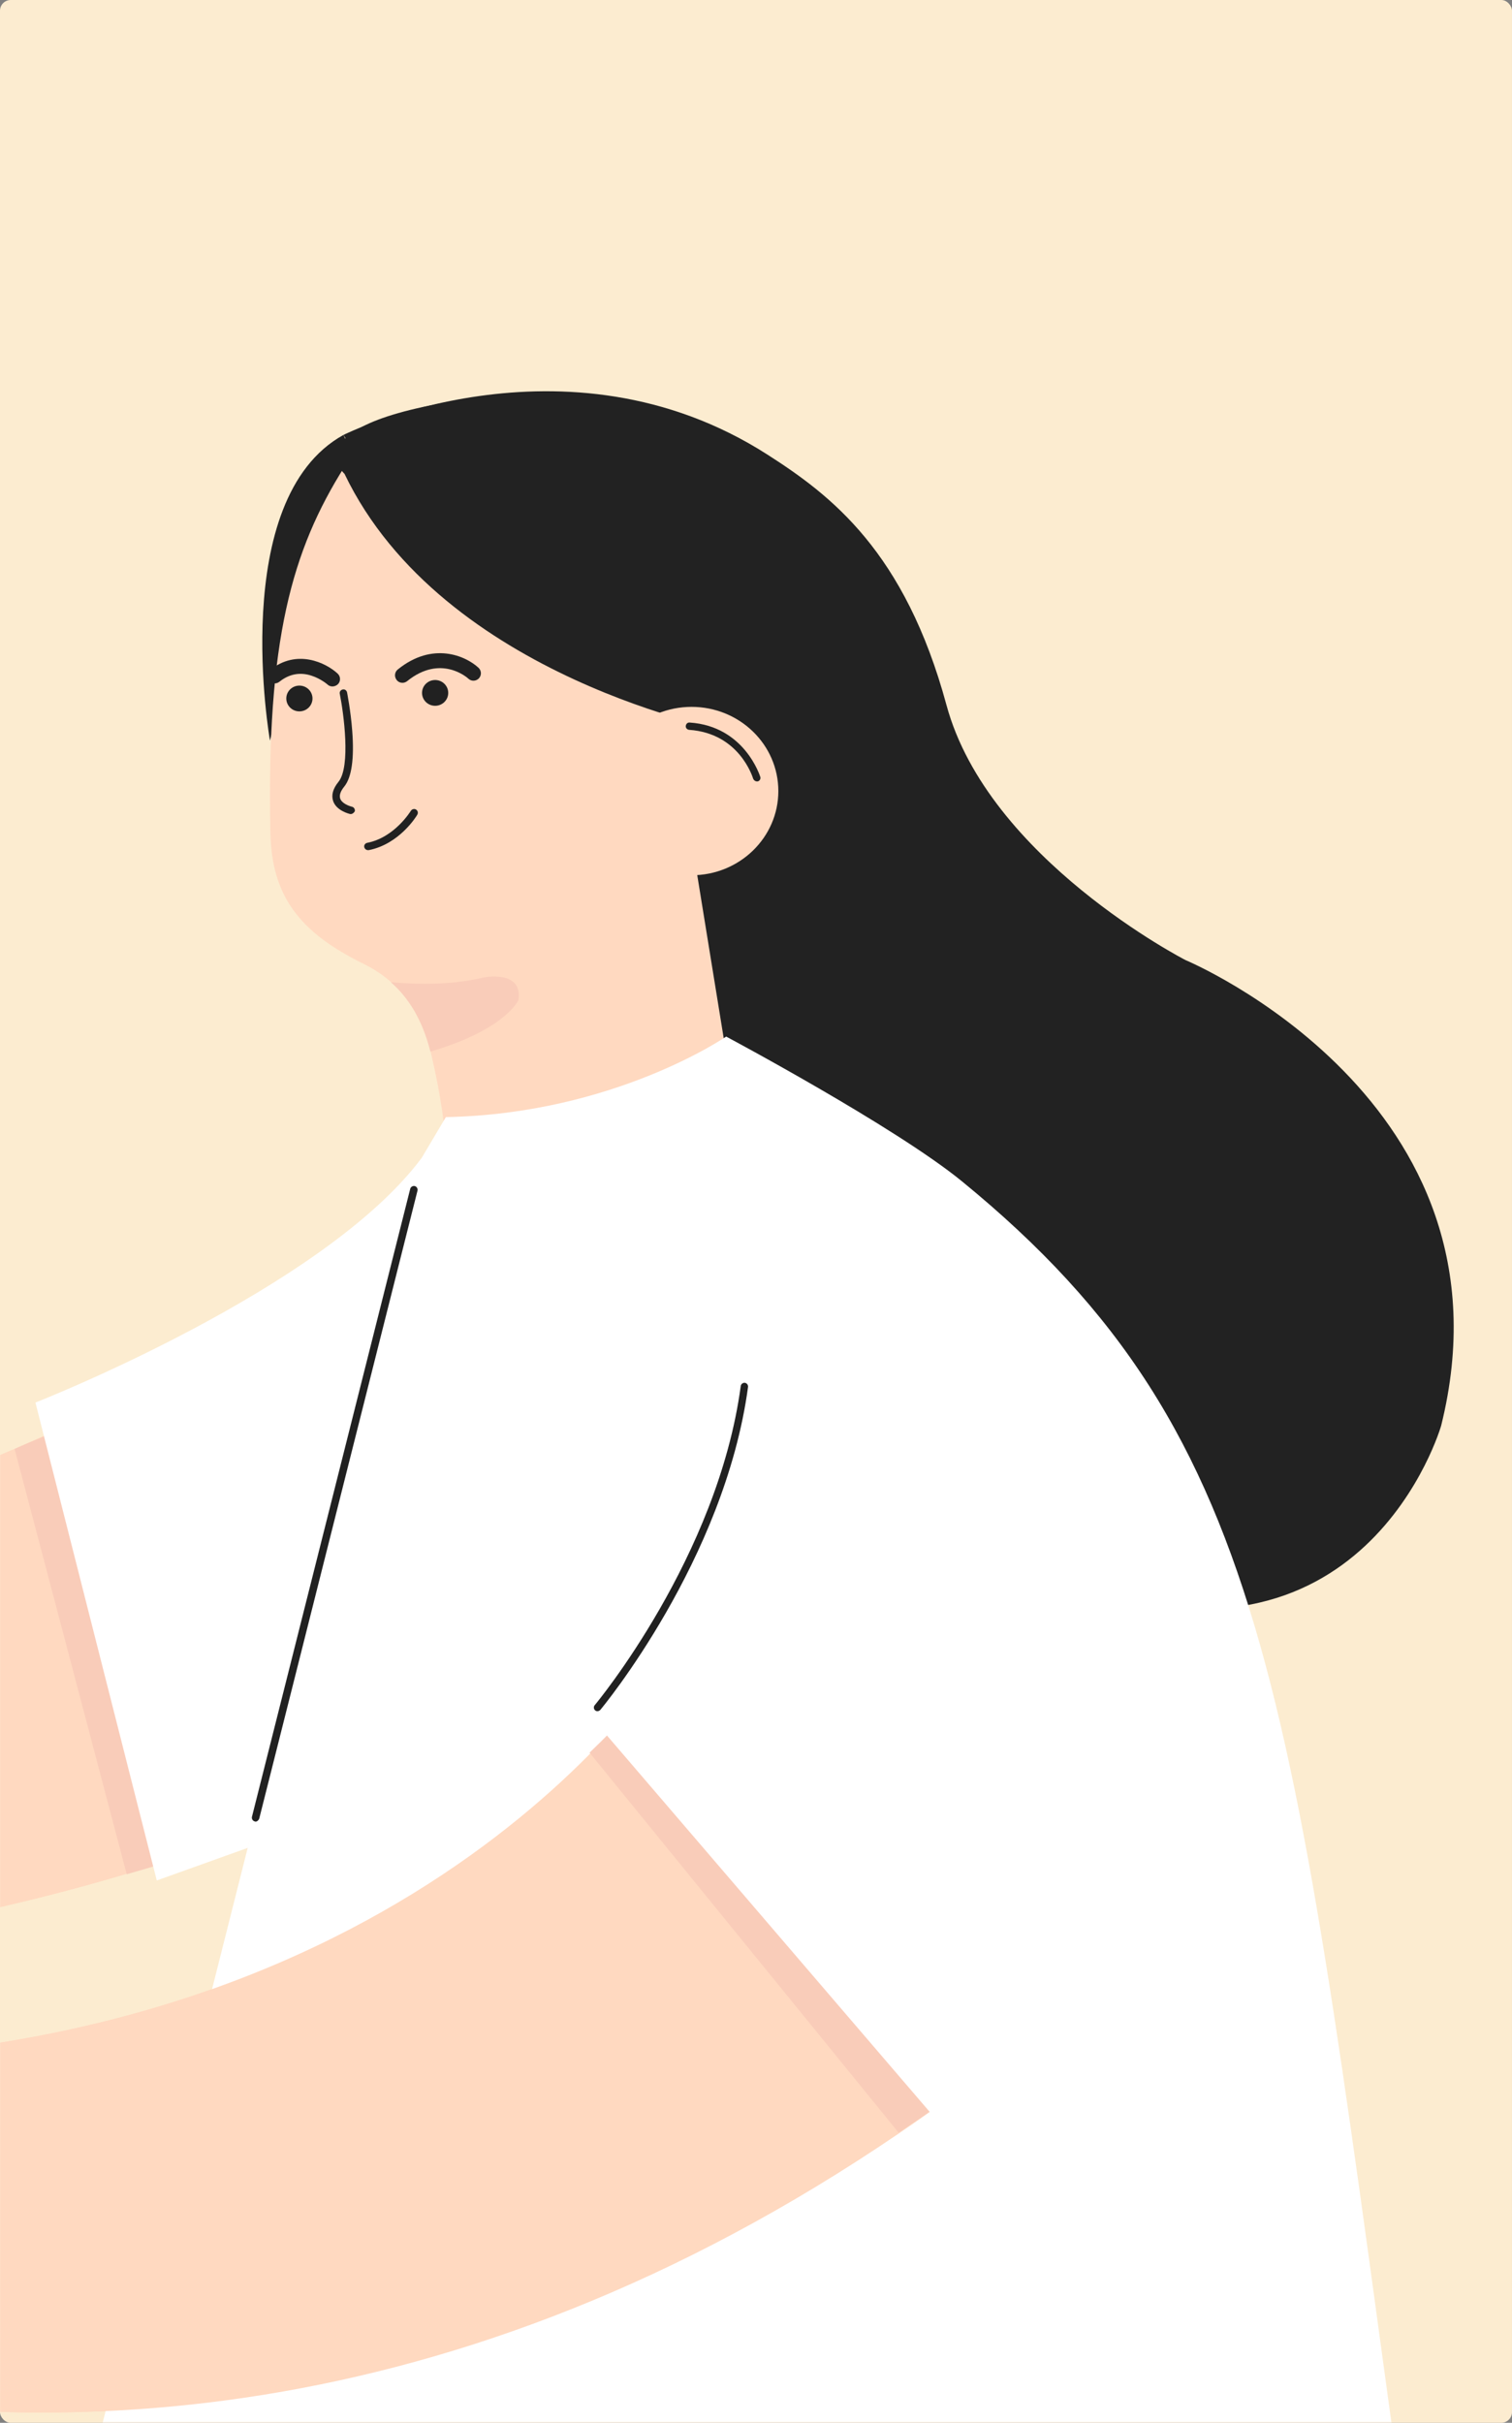 <?xml version="1.0" encoding="UTF-8"?>
<svg width="352px" height="564px" viewBox="0 0 352 564" version="1.1" xmlns="http://www.w3.org/2000/svg" xmlns:xlink="http://www.w3.org/1999/xlink">
    <rect x="0" y="0" width="352" height="564" fill="#808080" stroke="none"/>
    <!-- Generator: Sketch 63.1 (92452) - https://sketch.com -->
    <title>03.gallery.illustration03</title>
    <desc>Created with Sketch.</desc>
    <defs>
        <rect id="path-1" x="0" y="0" width="352" height="564" rx="2.5"></rect>
    </defs>
    <g id="03.gallery.illustration03" stroke="none" stroke-width="1" fill="none" fill-rule="evenodd">
        <g id="Winners-3">
            <mask id="mask-2" fill="white">
                <use xlink:href="#path-1"></use>
            </mask>
            <use id="Rectangle" fill="#FCECD0" fill-rule="nonzero" xlink:href="#path-1"></use>
            <g id="Group" mask="url(#mask-2)" fill="#FFD9C0" fill-rule="nonzero">
                <g transform="translate(-254, 239)" id="Path">
                    <path d="M96.2,158.65 C112.85,150.8 93.05,145.25 89.2,144.5 C70.85,141 70.4,136.85 71.35,131.4 C72.6,124.25 84.25,124.75 88.85,125.2 C103.5,126.6 144.05,128.75 144.05,128.75 C144.05,128.75 303.6,115.2 383.25,0 L448.65,84.95 C448.65,84.95 389.6,202.35 164.3,217.9 C164.3,217.9 83.9,220.55 -2.84217094e-14,177.9"></path>
                    <path d="M410.35,146.25 C410.35,146.25 353.8,239.5 204.35,240.5 C189.7,240.6 188.3,240.5 169.1,230.5 C143.7,217.25 145.35,219.3 134.55,214.8 C132.9,214.1 128.45,214.45 128.95,219.35 C129.45,224.3 141.1,229.5 145.35,232.6 C146.6,233.5 150.95,238.45 142.2,237.8 C133.5,237.15 102.6,222.3 102.6,222.3 C102.6,222.3 94.7,219.25 91.2,224.85 C87.7,230.45 92.75,232.35 92.75,232.35 C92.75,232.35 85.7,224.4 81.65,230.2 C77.6,235.95 81.7,237.3 85.5,239.8 C85.5,239.8 77.15,235.85 74.1,242.55 C71.05,249.25 82.8,254.65 82.8,254.65 C82.8,254.65 74.5,252.25 75,259.6 C75.35,264.6 86.15,271.25 86.15,271.25 C86.15,271.25 269.25,401.45 477.9,247.25"></path>
                </g>
            </g>
            <g id="Group" mask="url(#mask-2)">
                <g transform="translate(-254, 91)">
                    <path d="M96.2,306.65 C112.85,298.8 93.05,293.25 89.2,292.5 C70.85,289 70.4,284.85 71.35,279.4 C72.6,272.25 84.25,272.75 88.85,273.2 C103.5,274.6 144.05,276.75 144.05,276.75 C144.05,276.75 303.6,263.2 383.25,148 L448.65,232.95 C448.65,232.95 389.6,350.35 164.3,365.9 C164.3,365.9 83.9,368.55 0,325.9" id="Path" fill="#FFD9C0" fill-rule="nonzero"></path>
                    <path d="M283.5,345.3 C289.3,343.65 294.95,341.95 300.4,340.15 L307.65,333.55 L282.5,235.9 C274.05,240.1 266.4,242.2 257.4,246.3 L283.5,345.3 Z" id="Path" fill="#F9CCB9" fill-rule="nonzero"></path>
                    <path d="M352.2,178.5 C347,210.6 311.7,339.15 311.7,339.15 L290.5,346.75 L262.25,235.5 C262.25,235.5 329.4,209.2 352.2,178.5" id="Path" fill="#FFFFFF" fill-rule="nonzero"></path>
                    <path d="M398.8,73.15 C398.8,73.15 350.9,36.85 333.95,10.25 C333.95,10.25 385.45,-15.45 432.7,14.85 C447.45,24.3 464.65,37.35 474.35,73.15 C484.05,108.95 530,132.5 530,132.5 C530,132.5 608.35,165.2 589.5,240.9 C589.5,240.9 571.6,303.3 501.9,277.2 C501.9,277.2 455.9,252.65 440.45,221.95 C440.45,221.95 418.2,171.8 410.95,157.5 C403.7,143.2 412.4,110.95 411.45,98.65 C410.4,86.45 398.8,73.15 398.8,73.15 Z" id="Path" fill="#222222" fill-rule="nonzero"></path>
                    <path d="M337.3,17.45 C337.3,17.45 318.75,73.25 316.85,81.4 C316.85,81.4 306.9,25.25 333.95,10.25 L337.3,17.45 Z" id="Path" fill="#222222" fill-rule="nonzero"></path>
                    <path d="M425.6,169.9 C425.6,169.9 390.8,200.55 358.15,185.7 C358.15,185.7 359.05,174.2 354.4,154.45 C351.75,143.25 346.1,137.05 338.6,133.35 C323.75,126.05 317.25,117.6 316.95,102.9 C316,58.05 321.95,37.1 334.2,17.65 L401.45,18.35 L413,92.25 L425.6,169.9 Z" id="Path" fill="#FFD9C0" fill-rule="nonzero"></path>
                    <path d="M339.65,106.9 C339.25,106.9 338.9,106.6 338.8,106.2 C338.7,105.75 339,105.3 339.5,105.2 C345.9,103.95 349.6,97.8 349.65,97.75 C349.9,97.35 350.45,97.2 350.85,97.45 C351.25,97.7 351.4,98.2 351.15,98.65 C351,98.95 347,105.5 339.85,106.9 C339.75,106.9 339.7,106.9 339.65,106.9 Z" id="Path" fill="#212121" fill-rule="nonzero"></path>
                    <path d="M347.7,67.95 C347.2,67.95 346.7,67.75 346.35,67.3 C345.75,66.55 345.85,65.45 346.6,64.85 C354.75,58.25 362.45,61.7 365.4,64.45 C366.1,65.1 366.15,66.2 365.5,66.9 C364.85,67.6 363.75,67.65 363.05,67 C362.8,66.75 356.6,61.25 348.8,67.55 C348.5,67.8 348.1,67.95 347.7,67.95 Z" id="Path" fill="#222222" fill-rule="nonzero"></path>
                    <path d="M331.4,68.8 C331,68.8 330.55,68.65 330.25,68.35 C330.2,68.3 328.7,67 326.55,66.3 C323.85,65.4 321.3,65.9 319.05,67.7 C318.3,68.3 317.2,68.2 316.6,67.45 C316,66.7 316.1,65.6 316.85,65 C323.1,59.95 329.9,63.3 332.6,65.8 C333.3,66.45 333.35,67.55 332.7,68.25 C332.35,68.6 331.85,68.8 331.4,68.8 Z" id="Path" fill="#222222" fill-rule="nonzero"></path>
                    <ellipse id="Oval" fill="#212121" fill-rule="nonzero" cx="355.3" cy="70.3" rx="3.05" ry="3"></ellipse>
                    <ellipse id="Oval" fill="#212121" fill-rule="nonzero" cx="323.7" cy="71.6" rx="3.05" ry="3"></ellipse>
                    <path d="M423.95,79.25 C423.95,79.25 357.1,67 334.2,19.3 C334.2,19.3 318.85,5.65 376.15,0.35 C376.15,0.35 428.9,14.45 432.4,28.1 C435.9,41.75 423.95,79.25 423.95,79.25 Z" id="Path" fill="#222222" fill-rule="nonzero"></path>
                    <ellipse id="Oval" fill="#FFD9C0" fill-rule="nonzero" cx="415" cy="93.15" rx="20.2" ry="19.6"></ellipse>
                    <path d="M430.2,90.9 C429.85,90.9 429.5,90.65 429.35,90.3 L429.35,90.3 C429.2,89.85 426.1,79.7 414.45,78.9 C413.95,78.85 413.6,78.45 413.65,78 C413.7,77.5 414.1,77.15 414.55,77.2 C427.4,78.05 430.95,89.75 431,89.85 C431.15,90.3 430.85,90.8 430.4,90.9 C430.4,90.9 430.3,90.9 430.2,90.9 Z" id="Path" fill="#212121" fill-rule="nonzero"></path>
                    <path d="M357.8,169.05 L357.8,169.05 C396.95,168.3 423.05,150.3 423.05,150.3 C423.05,150.3 462.35,171.25 477.95,184 C551.65,244.25 554.7,305.7 581.9,501.85 C581.9,501.85 462.85,530.6 272.6,494 L352.2,178.5" id="Path" fill="#FFFFFF" fill-rule="nonzero"></path>
                    <path d="M425.6,171.55 C425.6,171.55 393.1,192.9 360.45,178.05 C360.45,178.05 359,175.85 354.4,156.15 C351.75,144.95 346.1,138.75 338.6,135.05 C323.75,127.75 317.25,119.3 316.95,104.6 C316,59.75 321.95,38.8 334.2,19.35 L401.45,20.05 L413,93.95 L425.6,171.55 Z" id="Path" fill="none"></path>
                    <path d="M410.35,294.25 C410.35,294.25 353.8,387.5 204.35,388.5 C189.7,388.6 188.3,388.5 169.1,378.5 C143.7,365.25 145.35,367.3 134.55,362.8 C132.9,362.1 128.45,362.45 128.95,367.35 C129.45,372.3 141.1,377.5 145.35,380.6 C146.6,381.5 150.95,386.45 142.2,385.8 C133.5,385.15 102.6,370.3 102.6,370.3 C102.6,370.3 94.7,367.25 91.2,372.85 C87.7,378.45 92.75,380.35 92.75,380.35 C92.75,380.35 85.7,372.4 81.65,378.2 C77.6,383.95 81.7,385.3 85.5,387.8 C85.5,387.8 77.15,383.85 74.1,390.55 C71.05,397.25 82.8,402.65 82.8,402.65 C82.8,402.65 74.5,400.25 75,407.6 C75.35,412.6 86.15,419.25 86.15,419.25 C86.15,419.25 269.25,549.45 477.9,395.25" id="Path" fill="#FFD9C0" fill-rule="nonzero"></path>
                    <path d="M335.7,98.5 C335.65,98.5 335.55,98.5 335.5,98.5 C335.35,98.45 332.3,97.75 331.55,95.45 C331.1,94.1 331.5,92.6 332.8,91 C335.7,87.4 334,75 333.1,70.5 C333,70.05 333.3,69.6 333.8,69.5 C334.25,69.4 334.7,69.7 334.8,70.2 C334.8,70.25 335.65,74.45 336,79.15 C336.5,85.65 335.85,90 334.15,92.1 C333.25,93.2 332.95,94.15 333.2,94.9 C333.6,96.05 335.3,96.65 335.95,96.8 C336.4,96.9 336.7,97.4 336.6,97.85 C336.4,98.2 336.05,98.5 335.7,98.5 Z" id="Path" fill="#212121" fill-rule="nonzero"></path>
                    <path d="M313.5,333.05 C313.45,333.05 313.35,333.05 313.3,333 C312.85,332.9 312.55,332.4 312.65,331.95 L349.5,185.75 C349.6,185.3 350.1,185 350.55,185.1 C351,185.2 351.3,185.7 351.2,186.15 L314.35,332.35 C314.2,332.75 313.85,333.05 313.5,333.05 Z" id="Path" fill="#212121" fill-rule="nonzero"></path>
                    <path d="M391.25,317 L463.2,405.45 C469.6,401.2 471.55,399.85 478,395.1 L449,351.85 L404.75,302.15 C401.05,306.85 398.9,309.65 391.25,317 Z" id="Path" fill="#F9CCB9" fill-rule="nonzero"></path>
                    <path d="M428.15,235.4 C426.85,237.9 378.45,293.35 378.45,293.35 L475.65,406.7 C475.65,406.7 504.95,389.7 525.9,321.05" id="Path" fill="#FFFFFF" fill-rule="nonzero"></path>
                    <path d="M393.1,307.35 C392.9,307.35 392.7,307.3 392.55,307.15 C392.2,306.85 392.15,306.3 392.45,305.95 C392.75,305.6 421.1,271.45 426.45,231.65 C426.5,231.2 426.95,230.85 427.4,230.9 C427.85,230.95 428.2,231.4 428.15,231.85 C422.7,272.2 394.05,306.7 393.75,307.05 C393.6,307.2 393.35,307.35 393.1,307.35 Z" id="Path" fill="#212121" fill-rule="nonzero"></path>
                    <path d="M366.55,136.55 C359.6,138.25 351.85,138.25 345,137.65 C349.15,141.3 352.35,146.45 354.2,153.8 C371.75,148.65 374.7,141.8 374.7,141.8 C375.75,134.65 366.55,136.55 366.55,136.55 Z" id="Path" fill="#F9CCB9" fill-rule="nonzero"></path>
                </g>
            </g>
        </g>
    </g>
</svg>
